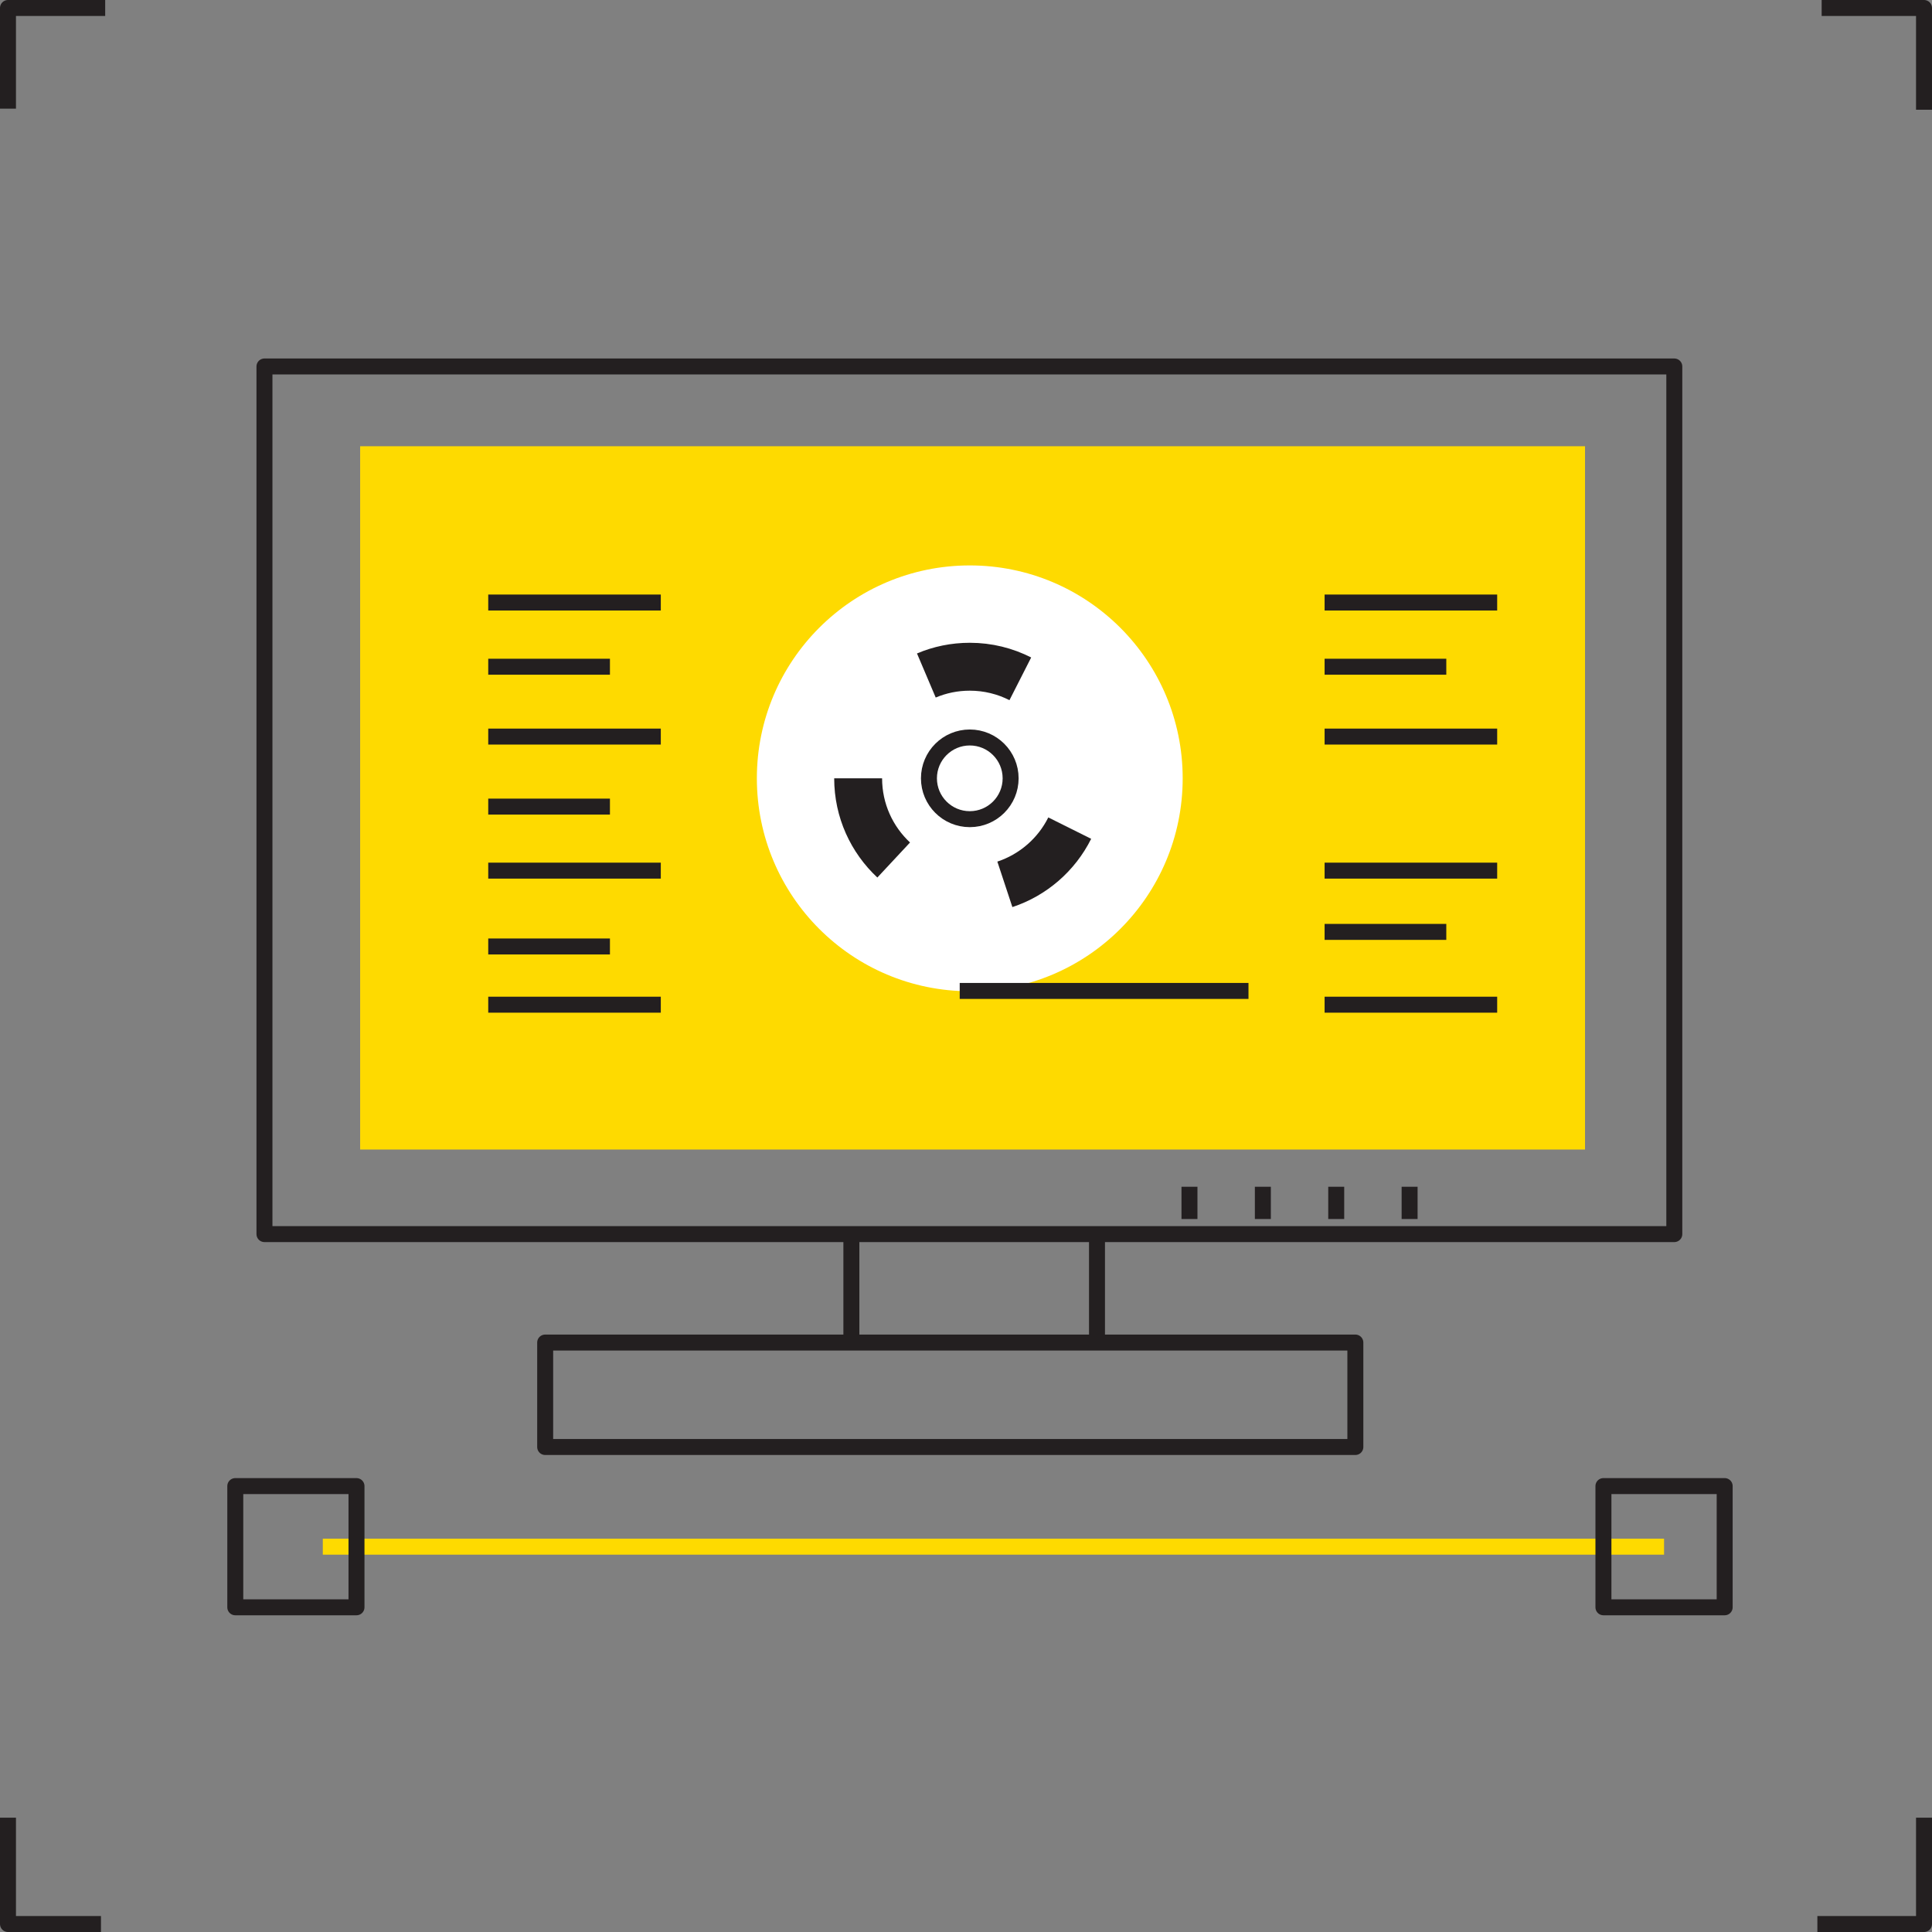 <?xml version="1.0" encoding="utf-8"?>
<!-- Generator: Adobe Illustrator 16.0.0, SVG Export Plug-In . SVG Version: 6.00 Build 0)  -->
<!DOCTYPE svg PUBLIC "-//W3C//DTD SVG 1.1//EN" "http://www.w3.org/Graphics/SVG/1.1/DTD/svg11.dtd">
<svg version="1.1" id="Layer_1" xmlns="http://www.w3.org/2000/svg" xmlns:xlink="http://www.w3.org/1999/xlink" x="0px" y="0px"
	 width="121px" height="121px" viewBox="0 0 121 121" enable-background="new 0 0 121 121" xml:space="preserve">
<rect x="0" y="0" width="121" height="121" fill="#808080" stroke="none"/>
<g>
	<g>
		<polyline fill="none" stroke="#231F20" stroke-linejoin="round" points="0.5,6.806 0.5,0.5 6.588,0.5 		"/>
		<polyline fill="none" stroke="#231F20" stroke-linejoin="round" points="120.5,6.874 120.5,0.5 114.089,0.5 		"/>
		<polyline fill="none" stroke="#231F20" stroke-linejoin="round" points="0.5,113.839 0.5,120.5 6.323,120.5 		"/>
		<polyline fill="none" stroke="#231F20" stroke-linejoin="round" points="120.5,113.839 120.5,120.5 113.821,120.5 		"/>
	</g>
	<rect x="16.563" y="22.952" fill="none" stroke="#231F20" stroke-linejoin="round" width="88.298" height="54.339"/>
	<rect x="22.556" y="27.948" fill="#FEDA00" width="76.713" height="44.047"/>
	<line fill="none" stroke="#231F20" stroke-linejoin="round" x1="74.496" y1="76.345" x2="74.496" y2="74.327"/>
	<line fill="none" stroke="#231F20" stroke-linejoin="round" x1="79.092" y1="76.345" x2="79.092" y2="74.327"/>
	<line fill="none" stroke="#231F20" stroke-linejoin="round" x1="83.687" y1="76.345" x2="83.687" y2="74.327"/>
	<line fill="none" stroke="#231F20" stroke-linejoin="round" x1="88.283" y1="76.345" x2="88.283" y2="74.327"/>
	<line fill="none" stroke="#231F20" stroke-linejoin="round" x1="53.321" y1="77.291" x2="53.321" y2="84.083"/>
	<line fill="none" stroke="#231F20" stroke-linejoin="round" x1="68.704" y1="77.291" x2="68.704" y2="84.083"/>
	<path fill="#FFFFFF" d="M74.071,48.746c0,7.365-5.969,13.335-13.333,13.335c-7.368,0-13.336-5.97-13.336-13.335
		c0-7.365,5.968-13.334,13.336-13.334C68.103,35.412,74.071,41.381,74.071,48.746z"/>
	<path fill="none" stroke="#231F20" stroke-width="3" stroke-linejoin="round" d="M55.971,53.862
		c-1.368-1.276-2.226-3.094-2.226-5.116"/>
	<path fill="none" stroke="#231F20" stroke-width="3" stroke-linejoin="round" d="M66.997,51.865
		c-0.825,1.654-2.287,2.934-4.063,3.521"/>
	<path fill="none" stroke="#231F20" stroke-width="3" stroke-linejoin="round" d="M58.017,42.306
		c0.836-0.355,1.756-0.549,2.722-0.549c1.139,0,2.211,0.273,3.163,0.757"/>
	<line fill="none" stroke="#231F20" stroke-linejoin="round" x1="60.106" y1="62.061" x2="78.192" y2="62.061"/>
	<line fill="none" stroke="#231F20" stroke-linejoin="round" x1="30.578" y1="37.735" x2="41.386" y2="37.735"/>
	<line fill="none" stroke="#231F20" stroke-linejoin="round" x1="30.578" y1="41.756" x2="38.2" y2="41.756"/>
	<line fill="none" stroke="#231F20" stroke-linejoin="round" x1="82.959" y1="41.756" x2="90.581" y2="41.756"/>
	<line fill="none" stroke="#231F20" stroke-linejoin="round" x1="82.959" y1="58.364" x2="90.581" y2="58.364"/>
	<line fill="none" stroke="#231F20" stroke-linejoin="round" x1="30.578" y1="50.517" x2="38.2" y2="50.517"/>
	<line fill="none" stroke="#231F20" stroke-linejoin="round" x1="30.578" y1="59.276" x2="38.2" y2="59.276"/>
	<line fill="none" stroke="#231F20" stroke-linejoin="round" x1="30.578" y1="46.132" x2="41.386" y2="46.132"/>
	<line fill="none" stroke="#231F20" stroke-linejoin="round" x1="30.578" y1="54.526" x2="41.386" y2="54.526"/>
	<line fill="none" stroke="#231F20" stroke-linejoin="round" x1="30.578" y1="62.922" x2="41.386" y2="62.922"/>
	<line fill="none" stroke="#231F20" stroke-linejoin="round" x1="82.959" y1="37.735" x2="93.767" y2="37.735"/>
	<line fill="none" stroke="#231F20" stroke-linejoin="round" x1="82.959" y1="46.132" x2="93.767" y2="46.132"/>
	<line fill="none" stroke="#231F20" stroke-linejoin="round" x1="82.959" y1="54.526" x2="93.767" y2="54.526"/>
	<line fill="none" stroke="#231F20" stroke-linejoin="round" x1="82.959" y1="62.922" x2="93.767" y2="62.922"/>
	<line fill="none" stroke="#FEDA00" stroke-miterlimit="10" x1="20.217" y1="96.868" x2="104.219" y2="96.868"/>
	<rect x="34.144" y="84.083" fill="none" stroke="#231F20" stroke-linejoin="round" width="50.741" height="6.542"/>
	<circle fill="none" stroke="#231F20" stroke-linejoin="round" cx="60.737" cy="48.746" r="2.558"/>
	<rect x="100.422" y="93.072" fill="none" stroke="#231F20" stroke-linejoin="round" width="7.593" height="7.592"/>
	<rect x="14.736" y="93.073" fill="none" stroke="#231F20" stroke-linejoin="round" width="7.591" height="7.591"/>
</g>
<g>
</g>
<g>
</g>
<g>
</g>
<g>
</g>
<g>
</g>
<g>
</g>
</svg>

